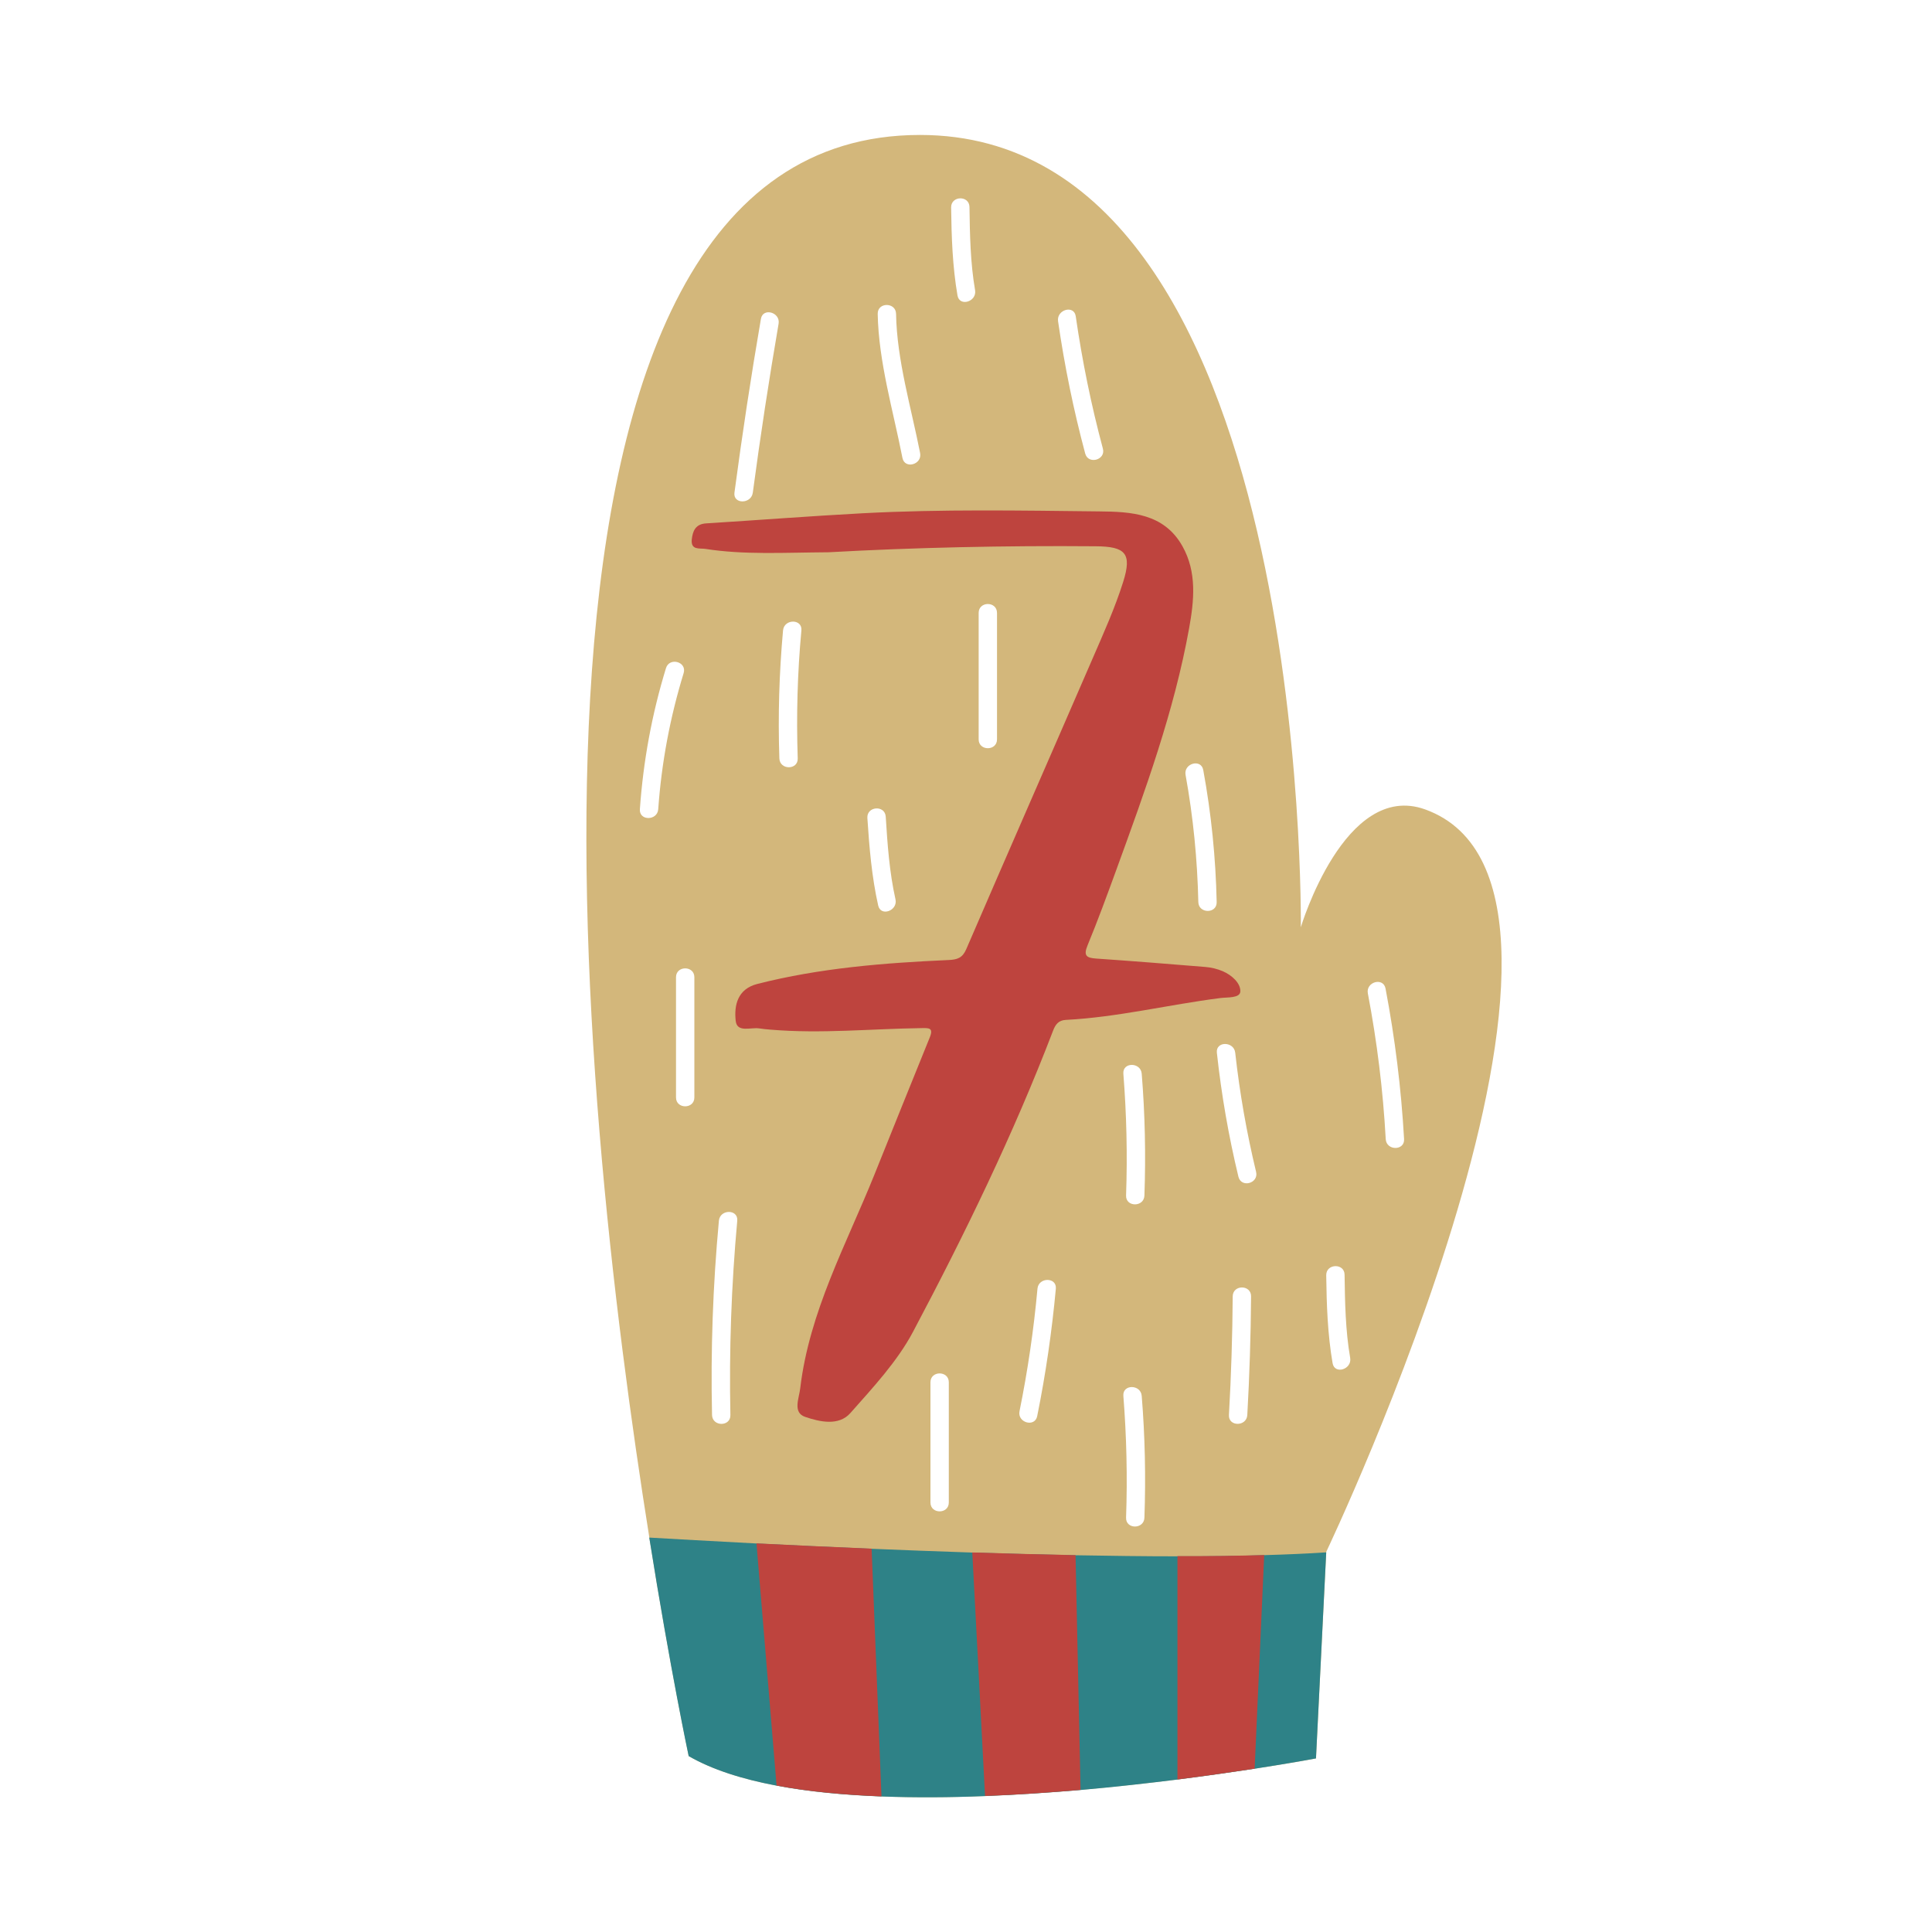 <svg width="200" height="200" viewBox="0 0 200 200" fill="none" xmlns="http://www.w3.org/2000/svg">
    <rect x="0" y="0" width="200" height="200" fill="#333333" stroke="none"/>
    <g clip-path="url(#clip0_30_7059)">
        <path d="M200 0H0V200H200V0Z" fill="white"/>
        <path d="M200 0H0V200H200V0Z" fill="white"/>
        <path d="M137.29 160.65V160.7L136.23 182.03C136.23 182.03 87.62 191.23 71.3 181.79C71.3 181.79 69.4 172.88 67.22 159.17C59.91 113.37 49.34 13.97 95.24 13.97C135.72 13.97 134.66 95.99 134.66 95.99C134.66 95.99 139.2 80.79 147.53 83.79C170.08 91.92 137.29 160.65 137.29 160.65Z" fill="#D3B77B"/>
        <path d="M82.96 65.26C83.07 64.04 81.17 64.05 81.06 65.26C80.66 69.67 80.53 74.08 80.68 78.51C80.72 79.73 82.62 79.73 82.58 78.51C82.43 74.08 82.55 69.67 82.96 65.26Z" fill="white"/>
        <path d="M95.25 46.9C94.33 42.21 92.84 37.28 92.76 32.49C92.74 31.27 90.84 31.26 90.86 32.49C90.95 37.46 92.47 42.54 93.42 47.4C93.65 48.6 95.48 48.1 95.25 46.9Z" fill="white"/>
        <path d="M114.17 46.44C112.96 41.93 112.03 37.37 111.36 32.74C111.19 31.53 109.36 32.05 109.53 33.25C110.2 37.87 111.13 42.43 112.34 46.95C112.65 48.12 114.49 47.62 114.17 46.44Z" fill="white"/>
        <path d="M101.31 63.45V76.54C101.31 77.76 103.21 77.76 103.21 76.54V63.45C103.21 62.22 101.31 62.22 101.31 63.45Z" fill="white"/>
        <path d="M89.79 84.68C89.99 87.73 90.24 90.75 90.91 93.74C91.18 94.93 92.96 94.27 92.7 93.1C92.07 90.28 91.87 87.41 91.69 84.53C91.6 83.31 89.71 83.46 89.79 84.68Z" fill="white"/>
        <path d="M98.46 21.48C98.5 24.54 98.6 27.57 99.12 30.59C99.33 31.79 101.14 31.23 100.94 30.04C100.45 27.2 100.4 24.31 100.36 21.43C100.34 20.2 98.44 20.25 98.46 21.48Z" fill="white"/>
        <path d="M137.29 132.01C137.33 135.07 137.43 138.1 137.95 141.12C138.16 142.32 139.97 141.76 139.77 140.57C139.28 137.73 139.23 134.84 139.19 131.96C139.18 130.74 137.28 130.79 137.29 132.01Z" fill="white"/>
        <path d="M78.77 33.01C77.74 38.99 76.83 44.99 76.03 51C75.87 52.21 77.77 52.2 77.93 51C78.71 45.15 79.6 39.33 80.6 33.51C80.8 32.32 78.97 31.81 78.77 33.01Z" fill="white"/>
        <path d="M68.94 69.17C67.48 73.94 66.59 78.79 66.24 83.77C66.15 84.99 68.05 84.98 68.14 83.77C68.48 78.96 69.36 74.28 70.77 69.68C71.13 68.5 69.29 68 68.94 69.17Z" fill="white"/>
        <path d="M69.98 101.16V113.61C69.98 114.83 71.88 114.83 71.88 113.61V101.16C71.88 99.94 69.98 99.94 69.98 101.16Z" fill="white"/>
        <path d="M118.19 111.15C118.09 109.94 116.19 109.93 116.29 111.15C116.62 115.35 116.72 119.55 116.57 123.76C116.53 124.98 118.43 124.98 118.47 123.76C118.62 119.55 118.53 115.35 118.19 111.15Z" fill="white"/>
        <path d="M118.19 144.5C118.09 143.29 116.19 143.28 116.29 144.5C116.62 148.7 116.72 152.9 116.57 157.11C116.53 158.33 118.43 158.33 118.47 157.11C118.62 152.9 118.53 148.7 118.19 144.5Z" fill="white"/>
        <path d="M130.03 121.31C129.05 117.24 128.33 113.14 127.87 108.98C127.74 107.78 125.84 107.76 125.97 108.98C126.44 113.31 127.18 117.58 128.2 121.81C128.49 123.01 130.32 122.5 130.03 121.31Z" fill="white"/>
        <path d="M143.43 102.33C143.2 101.13 141.37 101.64 141.6 102.84C142.55 107.83 143.17 112.85 143.45 117.92C143.52 119.14 145.42 119.14 145.35 117.92C145.05 112.67 144.41 107.49 143.43 102.33Z" fill="white"/>
        <path d="M127.61 134.2C127.58 138.3 127.45 142.39 127.22 146.48C127.15 147.7 129.05 147.7 129.12 146.48C129.35 142.39 129.48 138.29 129.51 134.2C129.52 132.97 127.62 132.97 127.61 134.2Z" fill="white"/>
        <path d="M107.4 133.4C107.01 137.67 106.39 141.89 105.54 146.09C105.3 147.28 107.13 147.79 107.37 146.6C108.25 142.24 108.89 137.84 109.3 133.41C109.41 132.19 107.51 132.2 107.4 133.4Z" fill="white"/>
        <path d="M96.32 143.09V155.54C96.32 156.76 98.22 156.76 98.22 155.54V143.09C98.22 141.87 96.32 141.87 96.32 143.09Z" fill="white"/>
        <path d="M76.32 126.37C76.43 125.15 74.53 125.16 74.42 126.37C73.8 133.06 73.56 139.76 73.71 146.48C73.74 147.7 75.64 147.71 75.61 146.48C75.47 139.76 75.71 133.06 76.32 126.37Z" fill="white"/>
        <path d="M137.29 160.7L136.23 182.03C136.23 182.03 133.81 182.49 129.87 183.1C127.64 183.44 124.92 183.83 121.88 184.22C118.82 184.6 115.41 184.99 111.86 185.3C108.66 185.57 105.32 185.8 101.97 185.93C98.36 186.08 94.73 186.1 91.25 185.97C87.39 185.82 83.7 185.48 80.39 184.85C76.83 184.18 73.71 183.19 71.29 181.79C71.29 181.79 69.39 172.88 67.21 159.17C69.84 159.32 73.69 159.54 78.3 159.78C81.88 159.96 85.93 160.15 90.22 160.33C93.58 160.47 97.09 160.6 100.64 160.72C104.19 160.83 107.79 160.93 111.33 161C114.94 161.06 118.49 161.11 121.87 161.11C125.04 161.12 128.06 161.08 130.85 160.99C133.18 160.92 135.35 160.83 137.29 160.7Z" fill="#2E8287"/>
        <path d="M124.56 79.71C124.34 78.51 122.51 79.02 122.73 80.22C123.52 84.58 123.95 88.95 124.05 93.38C124.08 94.6 125.98 94.61 125.95 93.38C125.85 88.78 125.39 84.23 124.56 79.71Z" fill="white"/>
        <path d="M91.25 185.96C87.39 185.81 83.7 185.47 80.39 184.84L78.31 159.77C81.89 159.95 85.94 160.14 90.23 160.32L91.25 185.96Z" fill="#BE443E"/>
        <path d="M111.86 185.29C108.66 185.56 105.32 185.79 101.97 185.92C101.61 178.95 100.99 167.03 100.65 160.71C104.2 160.82 107.8 160.92 111.34 160.99L111.86 185.29Z" fill="#BE443E"/>
        <path d="M130.87 160.98L129.88 183.09C127.65 183.43 124.93 183.82 121.89 184.21V161.09C125.05 161.1 128.07 161.06 130.87 160.98Z" fill="#BE443E"/>
        <path d="M85.78 57.17C81.09 57.2 77.03 57.45 73.01 56.82C72.44 56.73 71.51 56.98 71.61 55.87C71.7 54.97 72 54.24 73.11 54.18C78.52 53.84 83.93 53.42 89.35 53.13C97.48 52.7 105.63 52.85 113.77 52.94C117.07 52.97 120.5 53.13 122.41 56.55C123.92 59.24 123.61 62.19 123.1 65.02C121.55 73.63 118.55 81.83 115.57 90.02C114.61 92.65 113.65 95.28 112.58 97.87C112.13 98.96 112.5 99.16 113.48 99.23C117.25 99.49 121.02 99.79 124.78 100.1C125.39 100.15 126.02 100.3 126.58 100.54C127.51 100.94 128.43 101.77 128.4 102.63C128.37 103.35 127.05 103.22 126.31 103.32C120.97 104 115.72 105.3 110.33 105.58C109.57 105.62 109.26 106.06 109.02 106.68C104.91 117.41 99.89 127.73 94.52 137.86C92.88 140.95 90.38 143.62 88.03 146.28C86.82 147.65 84.84 147.18 83.36 146.68C82.03 146.23 82.72 144.76 82.84 143.71C83.78 135.79 87.59 128.86 90.51 121.62C92.42 116.88 94.32 112.13 96.25 107.39C96.67 106.36 96.12 106.42 95.38 106.43C90.18 106.5 84.99 107.03 79.79 106.59C79.39 106.56 78.99 106.52 78.6 106.46C77.73 106.32 76.3 106.94 76.16 105.68C75.98 104.07 76.35 102.38 78.39 101.86C84.89 100.2 91.54 99.68 98.21 99.38C99.11 99.34 99.64 99.16 100.03 98.25C104.36 88.21 108.76 78.2 113.11 68.16C114.24 65.55 115.42 62.94 116.27 60.24C117.2 57.29 116.52 56.57 113.42 56.55C103.99 56.47 94.56 56.68 85.78 57.17Z" fill="#BE443E"/>
    </g>
    <defs>
        <clipPath id="clip0_30_7059">
            <rect width="200" height="200" fill="white"/>
        </clipPath>
    </defs>
</svg>
